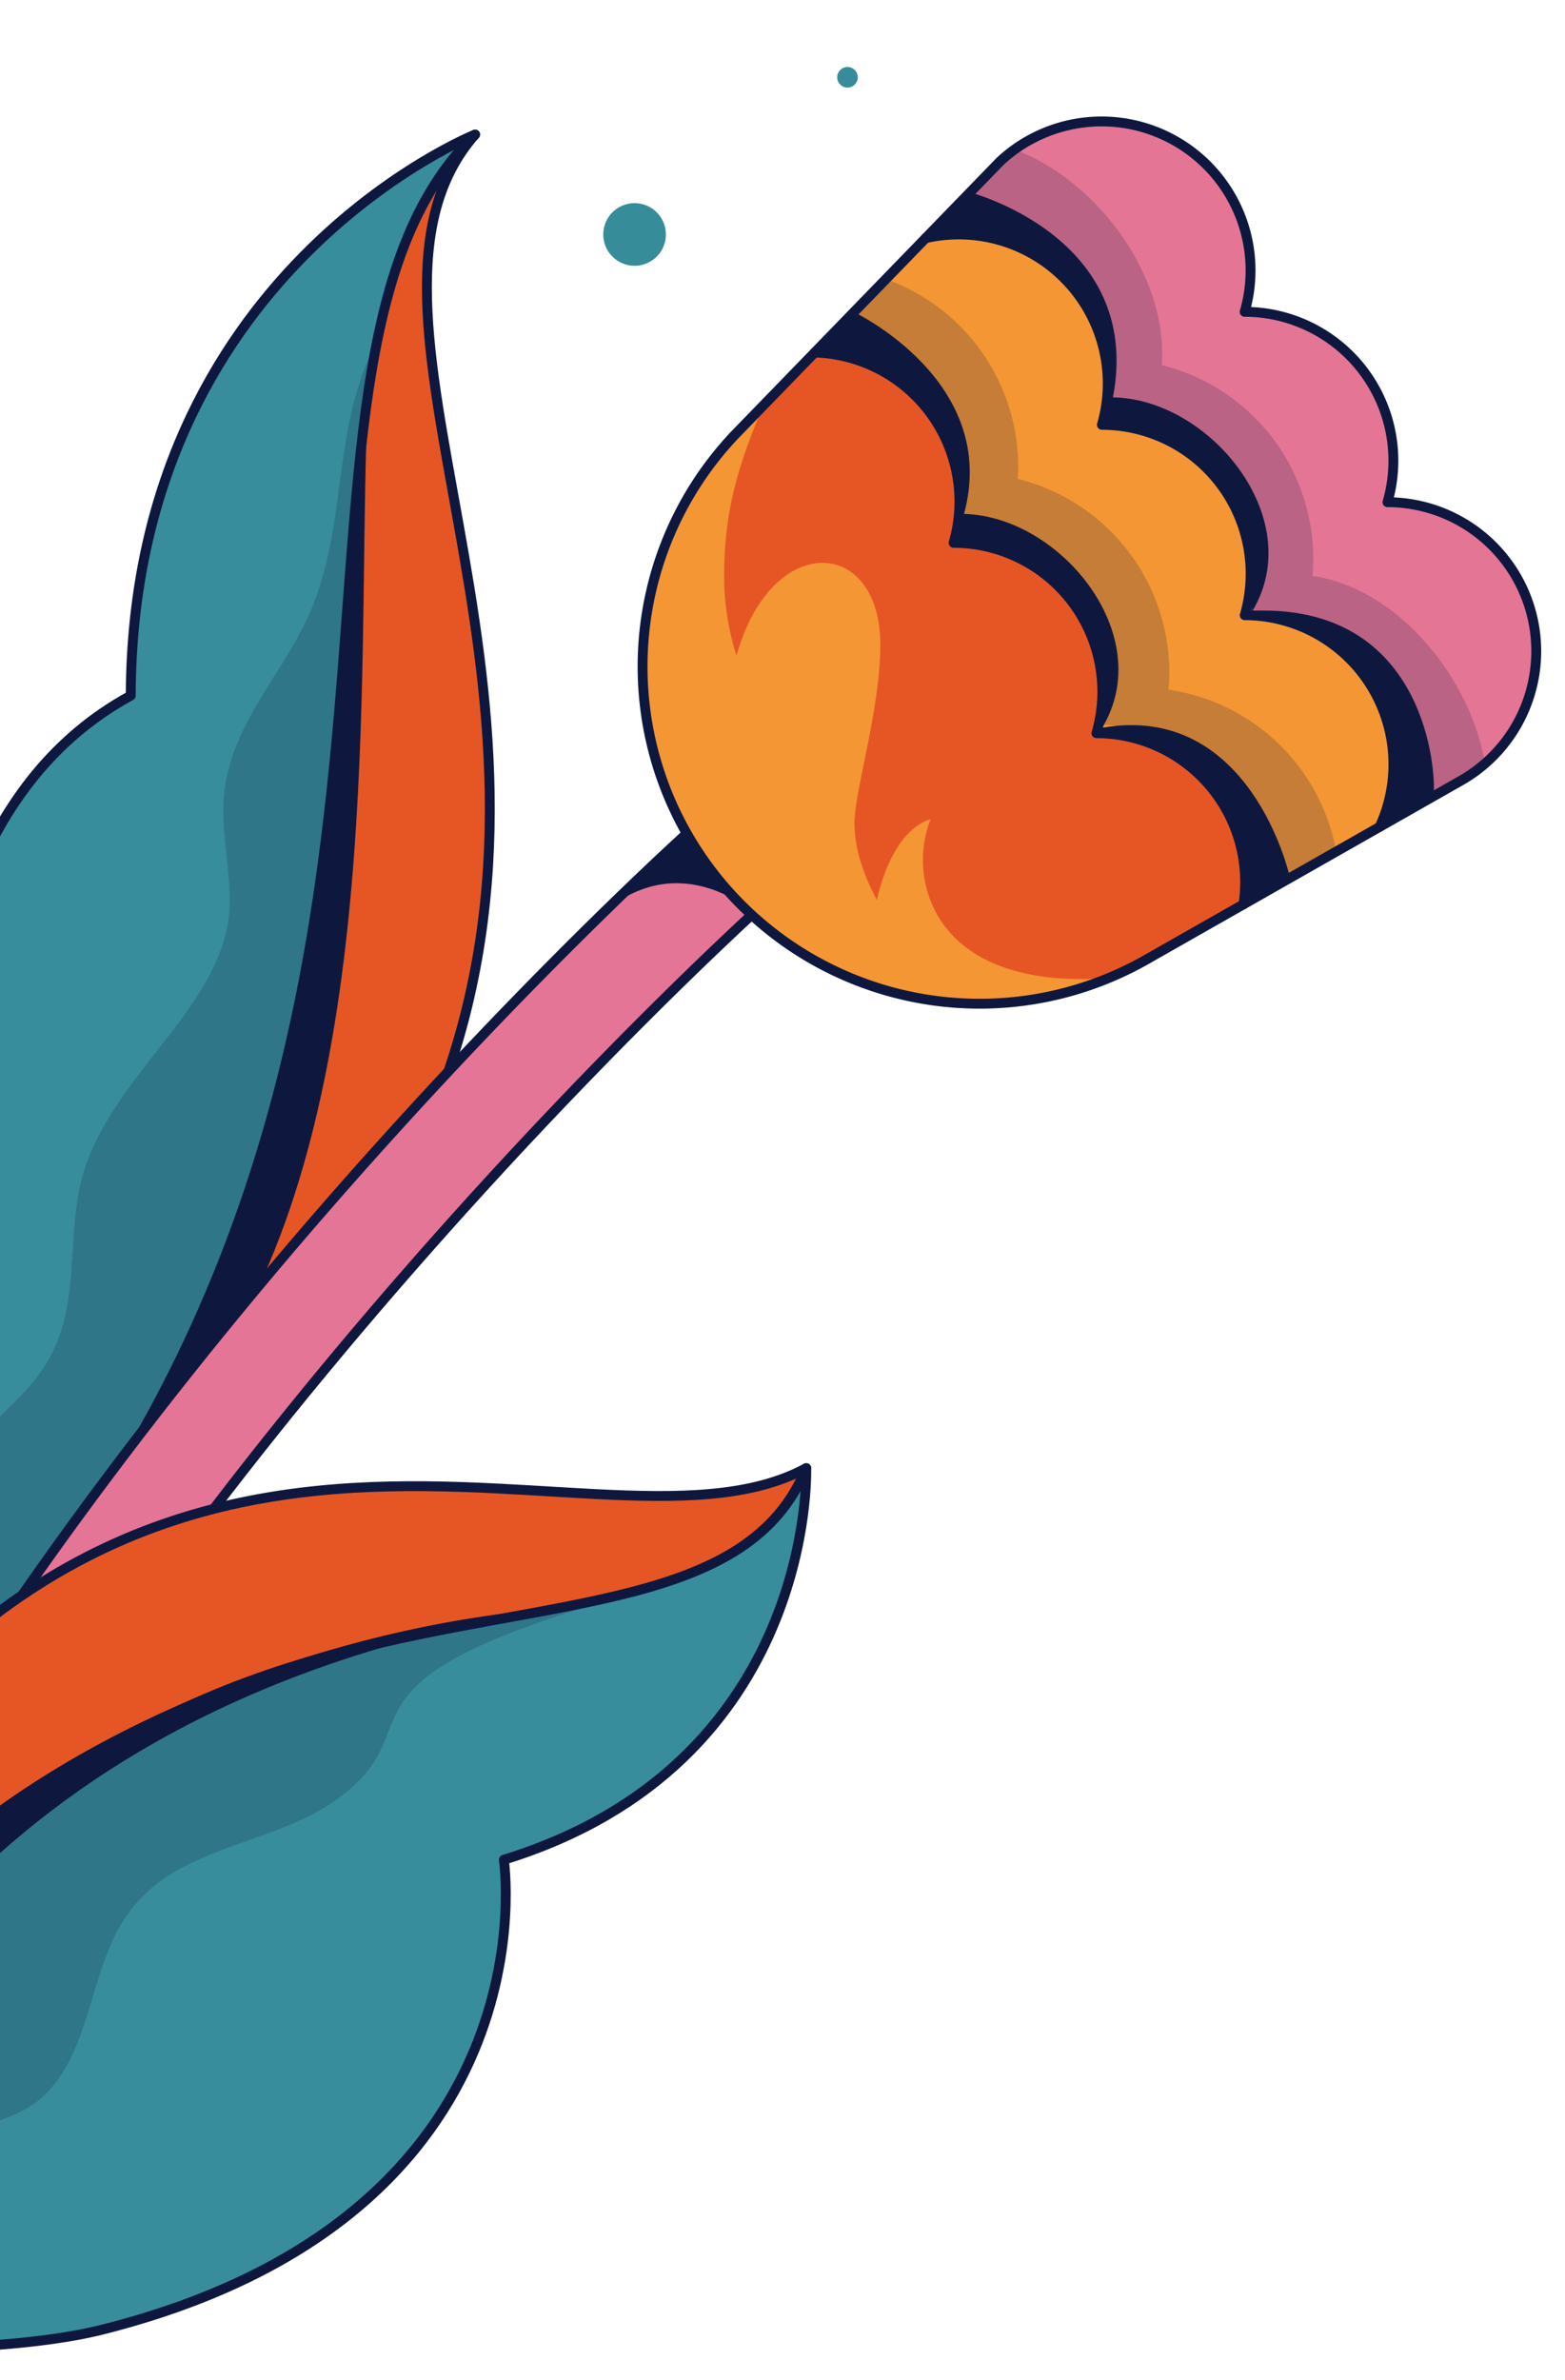 <svg data-name="Groupe 189" xmlns="http://www.w3.org/2000/svg" width="317" height="482"><defs><clipPath id="a"><path data-name="Rectangle 76" fill="none" d="M0 0h317v482H0z"/></clipPath><clipPath id="b"><path data-name="Rectangle 75" fill="none" d="M0 0h368v614H0z"/></clipPath><clipPath id="c"><path data-name="Rectangle 66" fill="none" d="M0 0h114.781v312.74H0z"/></clipPath><clipPath id="d"><path data-name="Rectangle 67" fill="none" d="M0 0h86.209v268.782H0z"/></clipPath><clipPath id="e"><path data-name="Rectangle 69" fill="none" d="M0 0h181.016v178.671H0z"/></clipPath><clipPath id="f"><path data-name="Rectangle 70" fill="none" d="M0 0h104.187v125.191H0z"/></clipPath><clipPath id="g"><path data-name="Rectangle 71" fill="none" d="M0 0h108.736v134.288H0z"/></clipPath><clipPath id="h"><path data-name="Rectangle 73" fill="none" d="M0 0h221.404v178.39H0z"/></clipPath><clipPath id="i"><path data-name="Rectangle 74" fill="none" d="M0 0h182.332v151.825H0z"/></clipPath></defs><g data-name="Groupe 188" clip-path="url(#a)"><g data-name="Groupe 187"><g data-name="Groupe 186" clip-path="url(#b)" transform="translate(0 -73)"><g data-name="Groupe 165"><g data-name="Groupe 164" clip-path="url(#c)" transform="translate(-15.567 100.25)"><g data-name="Groupe 163"><g data-name="Groupe 162" clip-path="url(#c)"><path data-name="Tracé 709" d="M111.792 0c-30.88 35.05 24.25 110.44-6.93 194.03 0 0-21.4 55.24-96.27 118.71C120.252 186.67 61.752 48.35 111.792 0" fill="#e65625"/><path data-name="Tracé 710" d="M111.791 0c-50.04 48.35 8.46 186.67-103.2 312.74-5.83-53.72-27.71-165.75 33.46-199.12.24-85.1 68.67-113.19 69.74-113.62" fill="#378d9b"/></g></g></g></g><path data-name="Tracé 711" d="M26.484 213.867c.238-85.767 69.753-113.625 69.753-113.625-30.9 35.046 24.239 110.44-6.944 194.036 0 0-21.395 55.239-96.273 118.709-5.83-53.72-27.704-165.749 33.464-199.12Z" fill="none" stroke="#0e183f" stroke-linecap="round" stroke-linejoin="round" stroke-width="2"/><path data-name="Tracé 712" d="M96.237 100.242C46.176 148.577 104.698 286.909-6.98 412.987" fill="none" stroke="#0e183f" stroke-linecap="round" stroke-linejoin="round" stroke-width="2"/><path data-name="Tracé 713" d="M74.606 152.371c-2.5 46.5 3.365 126.668-22.345 181.537l-23.2 28.622c45.548-83.047 39.393-173.271 45.548-210.159" fill="#0e183f"/><g data-name="Groupe 168" opacity=".2"><g data-name="Groupe 167"><g data-name="Groupe 166" clip-path="url(#d)" transform="translate(-10.921 144.205)"><path data-name="Tracé 714" d="M86.209 0c-7.728 16.677-5.259 34.422-11.751 51.036-5.646 14.452-18.3 25.065-18.3 41.827 0 6.115 1.3 12.284 1.3 18.341 0 20-21.87 33.325-29.035 53.247-4.473 12.437-.881 26.118-6.919 38.293-6.137 12.377-20.167 16.707-21.5 31.866l3.941 34.172c14.235-20.89 49.793-62.379 65.235-112.67S81.536 36.258 86.213 0" fill="#0e183f"/></g></g></g><path data-name="Tracé 715" d="M-46.694 515.729a10.506 10.506 0 0 1-8.879-14.7c32.509-74.06 84.911-141.677 123.146-185.358 41.346-47.237 74.575-76.645 75.969-77.873a10.5 10.5 0 0 1 13.886 15.753c-1.328 1.172-133.561 118.75-193.772 255.918a10.505 10.505 0 0 1-10.35 6.257" fill="#e57596"/><path data-name="Tracé 716" d="M-46.694 515.729a10.506 10.506 0 0 1-8.879-14.7c32.509-74.06 84.911-141.677 123.146-185.358 41.346-47.237 74.575-76.645 75.969-77.873a10.5 10.5 0 0 1 13.886 15.753c-1.328 1.172-133.561 118.75-193.772 255.918a10.505 10.505 0 0 1-10.35 6.26Z" fill="none" stroke="#0e183f" stroke-linecap="round" stroke-linejoin="round" stroke-width="2"/><path data-name="Tracé 717" d="M152.65 257.906s-14.391-13.3-30.035-.454l17.022-16.13Z" fill="#0e183f"/><path data-name="Tracé 718" d="M171.663 86.569a2.083 2.083 0 1 0 2.083 2.083 2.083 2.083 0 0 0-2.083-2.083" fill="#378c9a"/><path data-name="Tracé 719" d="M128.538 114.142a6.339 6.339 0 1 0 6.339 6.339 6.339 6.339 0 0 0-6.339-6.339" fill="#378c9a"/><g data-name="Groupe 172"><g data-name="Groupe 171" clip-path="url(#e)" transform="translate(130.154 97.592)"><g data-name="Groupe 170"><g data-name="Groupe 169" clip-path="url(#e)"><path data-name="Tracé 720" d="M155.09 77.398a30.172 30.172 0 0 1 10.75 56.05l-16.53 9.4a30.121 30.121 0 0 0-27.34-42.85 29.574 29.574 0 0 0 .89-4.12 30.169 30.169 0 0 0-25.61-34.13 28.581 28.581 0 0 0-4.21-.3 29.574 29.574 0 0 0 .89-4.12 30.19 30.19 0 0 0-36.6-33.68l15.12-15.58.18-.18a30.182 30.182 0 0 1 50.22 26.55 32.76 32.76 0 0 1-.89 4.12 28.447 28.447 0 0 1 4.2.3 30.176 30.176 0 0 1 25.62 34.13 32.759 32.759 0 0 1-.89 4.12 29.851 29.851 0 0 1 4.2.29" fill="#e57595"/><path data-name="Tracé 721" d="M126.18 100.288a30.217 30.217 0 0 1 23.13 42.56l-27.59 15.69.03-.22a30.169 30.169 0 0 0-25.61-34.13 31.605 31.605 0 0 0-4.21-.3 29.266 29.266 0 0 0 .89-4.12 30.169 30.169 0 0 0-25.61-34.13 31.724 31.724 0 0 0-4.21-.3 29.268 29.268 0 0 0 .89-4.12 30.169 30.169 0 0 0-25.61-34.13 30.767 30.767 0 0 0-3.41-.29l22.46-23.15a30.19 30.19 0 0 1 36.6 33.68 29.574 29.574 0 0 1-.89 4.12 28.581 28.581 0 0 1 4.21.3 30.169 30.169 0 0 1 25.61 34.13 29.574 29.574 0 0 1-.89 4.12 29.991 29.991 0 0 1 4.21.29" fill="#f49634"/><path data-name="Tracé 722" d="M96.14 124.188a30.169 30.169 0 0 1 25.61 34.13l-.03.22-19.93 11.34a68.271 68.271 0 0 1-83.21-106.29l16.29-16.79a30.767 30.767 0 0 1 3.41.29 30.169 30.169 0 0 1 25.61 34.13 29.268 29.268 0 0 1-.89 4.12 31.724 31.724 0 0 1 4.21.3 30.169 30.169 0 0 1 25.61 34.13 29.266 29.266 0 0 1-.89 4.12 31.605 31.605 0 0 1 4.21.3" fill="#e65625"/></g></g></g></g><path data-name="Tracé 723" d="M261.163 250.237s-7.915-35.083-37.907-29.866c11.235-18.659-8.408-42.8-27.986-43.3 7.319-26.883-22.3-40.868-22.3-40.868l-7.947 8.19c2.929-.031 32.28 3.842 28.4 36.461l-.379 1.268c.072.012.14.027.211.039-.037.262-.058.51-.1.775.111-.247.209-.49.314-.736 21.492 3.738 31.608 16.143 29.626 38.205-.4.072-.806.147-1.216.233 33.511 6.521 29.9 32.6 29.184 35.5Z" fill="#0e183f"/><path data-name="Tracé 724" d="M253.71 196.687c11.158-18.722-8.654-42.907-28.278-43.217 6.224-32.575-29.187-41.587-29.187-41.587l-8.76 9.354c10.667-2.045 36.4-.38 36.868 34.254l-.907 3.039c21.749 3.639 32.01 16.03 30.061 38.165-.449.021-.882.023-1.342.056.453.1.873.21 1.313.314v.038l.019-.034c32.43 7.65 30.386 32.4 25.9 42.4l11.033-5.969c.328-6.938-3.043-38.229-36.715-36.81" fill="#0e183f"/><g data-name="Groupe 175" opacity=".2"><g data-name="Groupe 174"><g data-name="Groupe 173" clip-path="url(#f)" transform="translate(166.472 129.495)"><path data-name="Tracé 725" d="M104.187 115.955a40.435 40.435 0 0 0-33.97-32.783c.1-1.142.158-2.3.158-3.463a40.419 40.419 0 0 0-30.681-39.222c.047-.8.077-1.6.077-2.406A40.419 40.419 0 0 0 12.89 0L0 13.478a31.186 31.186 0 0 1 26.133 39.167A31.187 31.187 0 0 1 55.84 90.374c.377-.013.754-.028 1.134-.028a31.192 31.192 0 0 1 31.193 31.193 31.678 31.678 0 0 1-.219 3.652Z" fill="#0e183f"/></g></g></g><g data-name="Groupe 178" opacity=".2"><g data-name="Groupe 177"><g data-name="Groupe 176" clip-path="url(#g)" transform="translate(191.942 103.23)"><path data-name="Tracé 726" d="M108.736 123.819c-3.063-17.006-17.624-34.95-34.83-37.42.1-1.143.158-2.3.158-3.463a40.42 40.42 0 0 0-30.681-39.223c.047-.8.078-1.6.078-2.4 0-17.572-14.446-35.744-30.109-41.308L0 13.014c15.359 1.945 32.563 17.1 32.563 32.99a44.2 44.2 0 0 1-1.307 9.8c16.861.421 30.716 12.529 30.716 29.491 0 2.25-1.333 6.944-1.786 9.058.377-.013 2.235.421 2.615.421 17.228 0 29.056 12.761 29.056 29.988 0 1.237.946 8.325.806 9.524Z" fill="#0e183f"/></g></g></g><path data-name="Tracé 727" d="M154.737 154.886c-5.166 12.053-8.055 21.543-8.055 34.622a52.283 52.283 0 0 0 2.506 16.275c7.05-25.307 29.125-24.076 29.125-2.2 0 12.992-5.234 29.678-5.234 36.036 0 5.525 1.964 10.82 4.551 15.645 1.567-7.263 5.328-14.82 10.887-16.358-4.474 10.707-.82 32.364 30.586 32.364a30.148 30.148 0 0 0 7.442-.861c-61.525 28.566-135.381-51.277-71.808-115.523" fill="#f49634"/><path data-name="Tracé 728" d="m202.6 105.657-53.869 55.52a68.273 68.273 0 0 0 83.215 106.29l64.053-36.428a30.163 30.163 0 0 0-14.958-56.339 30.483 30.483 0 0 0 .889-4.121 30.148 30.148 0 0 0-29.815-34.431 30.515 30.515 0 0 0 .889-4.121 30.175 30.175 0 0 0-50.214-26.546" fill="none" stroke="#0e183f" stroke-linecap="round" stroke-linejoin="round" stroke-width="2"/><path data-name="Tracé 729" d="M279.461 240.444a30.2 30.2 0 0 0-23.127-42.56 30.78 30.78 0 0 0-4.205-.3 30.147 30.147 0 0 0-28.93-38.548 30.186 30.186 0 0 0-35.714-37.8" fill="none" stroke="#0e183f" stroke-linecap="round" stroke-linejoin="round" stroke-width="2"/><path data-name="Tracé 730" d="m251.874 256.134.033-.224a30.148 30.148 0 0 0-29.819-34.428 30.485 30.485 0 0 0 .889-4.121 30.148 30.148 0 0 0-29.819-34.428 30.192 30.192 0 0 0-28.138-38.544" fill="none" stroke="#0e183f" stroke-linecap="round" stroke-linejoin="round" stroke-width="2"/><g data-name="Groupe 182"><g data-name="Groupe 181" clip-path="url(#h)" transform="translate(-58.088 370.3)"><g data-name="Groupe 180"><g data-name="Groupe 179" clip-path="url(#h)"><path data-name="Tracé 731" d="M221.396 0s2.046 59.843-61.252 79.3c0 0 10.817 71.8-81.1 95.1-26.612 6.754-78.706 2.875-78.706 2.875q2.475-8.727 5.442-17.416C64.18-10.33 198.18 56.952 221.396-.006" fill="#378d9b"/><path data-name="Tracé 732" d="M0 103.65C74.924-46.305 176.991 24.05 221.4.001 198.185 56.959 64.189-10.324 5.784 159.865q-2.967 8.684-5.442 17.416Z" fill="#e65625"/></g></g></g></g><path data-name="Tracé 733" d="M-57.751 547.577s52.1 3.879 78.707-2.868c91.92-23.31 81.1-95.1 81.1-95.1 63.3-19.47 61.251-79.309 61.251-79.309-44.4 24.054-146.469-46.307-221.393 103.654Z" fill="none" stroke="#0e183f" stroke-linecap="round" stroke-linejoin="round" stroke-width="2"/><path data-name="Tracé 734" d="M163.308 370.3C140.094 427.256 6.096 359.979-52.304 530.162q-3.183 9.276-5.781 18.6" fill="none" stroke="#0e183f" stroke-linecap="round" stroke-linejoin="round" stroke-width="2"/><path data-name="Tracé 735" d="M-57.864 518.441s12.5-43.29 49.788-73.658c32.63-26.572 81.306-43.4 121.026-46.09-77.131 12.171-146.519 52.741-171.035 150.074Z" fill="#0e183f"/><g data-name="Groupe 185" opacity=".2"><g data-name="Groupe 184"><g data-name="Groupe 183" clip-path="url(#i)" transform="translate(-57.751 396.669)"><path data-name="Tracé 736" d="M182.332 0c-61.851 17.868-34.895 26.222-57.4 41.429-12.522 8.461-30.428 8.789-40.372 21.248-8.828 11.061-7.7 27.7-17.5 37.654-13 13.2-46.582.933-46.582 49.879q0 .81.014 1.615l-20.489-.918S20.495 80.179 54.557 49.325C99.002 9.066 173.429 2.574 182.334 0" fill="#0e183f"/></g></g></g></g></g></g></svg>